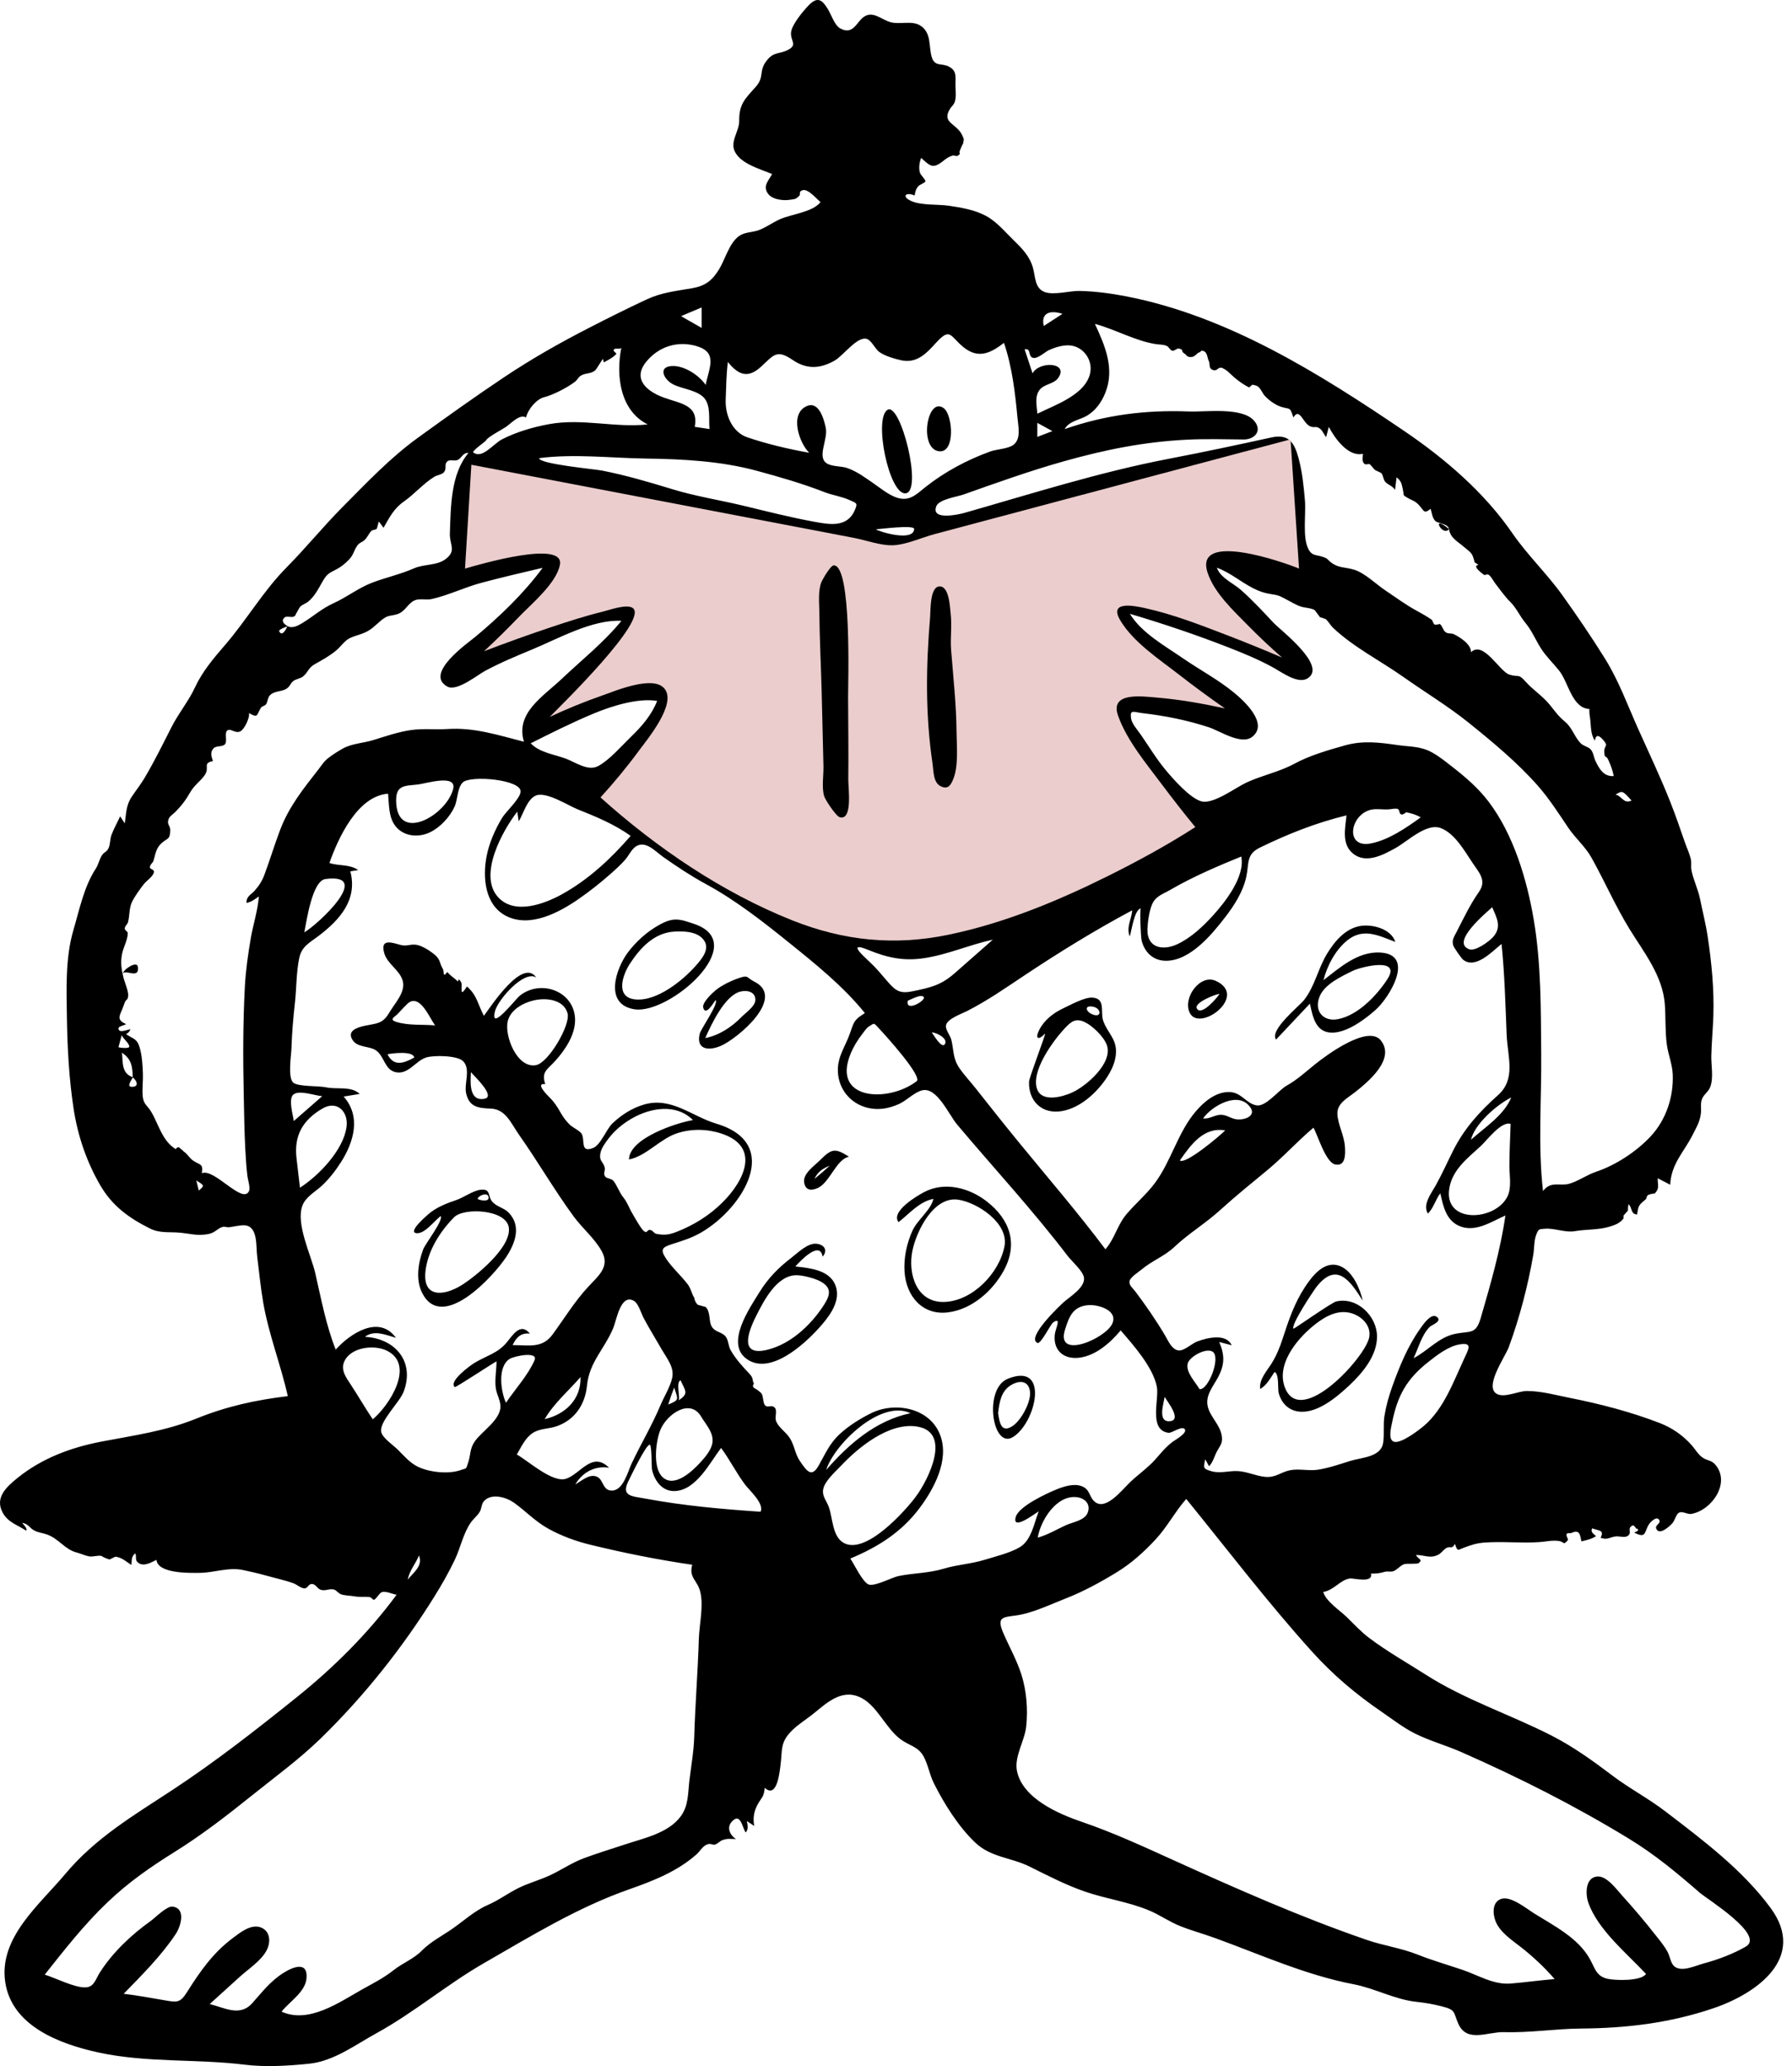 <svg width="164" height="189" viewBox="0 0 164 189" fill="none" xmlns="http://www.w3.org/2000/svg">
<path fill-rule="evenodd" clip-rule="evenodd" d="M159.765 178.077C158.593 178.747 157.221 179.265 155.92 179.612C155.155 179.816 153.892 180.446 153.221 179.869C152.898 179.591 152.824 178.962 152.634 178.597C152.333 178.019 151.905 177.52 151.504 177.009C150.533 175.772 149.522 174.578 148.464 173.413C147.963 172.862 147.047 171.574 146.164 171.658C145.063 171.764 145.089 173.288 145.365 174.067C146.244 176.545 148.903 178.706 150.64 180.573C150.198 181.253 147.773 181.172 147.099 181.013C146.071 180.77 145.967 180.038 145.497 179.2C144.4 177.243 142.173 176.148 140.342 174.997C139.675 174.577 138.256 173.414 137.387 173.707C136.562 173.984 136.598 175.037 136.861 175.725C137.257 176.764 138.385 177.485 139.219 178.142C140.332 179.017 141.349 179.97 142.276 181.041C140.94 181.15 139.609 181.339 138.276 181.449C136.664 181.581 135.32 180.697 133.837 180.196C132.458 179.73 131.084 179.336 129.728 178.799C128.206 178.196 126.611 177.986 125.076 177.457C119.049 175.382 113.145 172.771 107.338 170.14C104.57 168.886 101.86 167.632 98.977 166.65C96.876 165.935 93.574 164.51 93.071 162.007C92.806 160.684 93.772 159.262 93.915 157.941C94.082 156.386 93.95 154.676 93.477 153.185C93.059 151.871 92.368 150.654 91.823 149.393C91.188 147.922 91.756 147.946 92.99 147.779C94.466 147.579 96.189 146.748 97.577 146.206C99.176 145.582 100.761 144.711 102.225 143.815C103.55 143.004 104.702 141.959 105.757 140.824C106.829 139.67 107.524 138.302 108.561 137.119C112.388 141.826 116.025 146.605 120.092 151.108C122.011 153.233 124.099 154.991 126.464 156.607C127.451 157.283 128.431 158.053 129.507 158.587C130.853 159.255 132.357 159.669 133.74 160.278C139.043 162.615 144.104 165.169 149.051 168.184C151.444 169.642 153.453 171.314 155.56 173.144C156.216 173.713 161.59 177.033 159.765 178.077ZM97.559 139.518C96.702 139.906 95.885 140.41 94.971 140.659C95.23 139.082 96.702 136.703 98.588 136.965C99.309 137.065 99.853 137.625 99.536 138.397C99.248 139.098 98.169 139.241 97.559 139.518ZM37.91 96.743C36.938 97.28 36.033 97.592 35.464 96.441C35.886 96.356 37.802 96.101 37.91 96.743ZM36.292 93.489C35.542 93.261 36.142 93.021 36.401 92.747C36.602 92.533 37.268 91.783 37.501 91.659C38.531 91.113 39.327 93.143 39.819 93.802C38.654 93.698 37.428 93.833 36.292 93.489ZM44.32 100.517C42.897 100.758 43.055 98.977 43.097 98.075C43.398 98.442 45.429 100.329 44.32 100.517ZM49.036 97.441C47.301 97.734 46.154 94.737 46.465 93.426C46.739 92.271 48.084 91.626 49.154 91.456C50.191 91.29 51.636 91.516 51.944 92.712C52.216 93.769 50.192 97.246 49.036 97.441ZM90.102 142.69C88.856 143.073 87.634 143.121 86.381 143.497C84.959 143.924 83.643 143.886 82.219 144.176C81.639 144.294 80.076 145.139 79.51 144.95C78.95 144.763 78.14 143.025 77.818 142.573C80.338 141.526 82.489 140.173 84.15 137.965C85.471 136.21 86.888 133.58 86.057 131.314C85.119 128.759 81.888 128.205 79.734 129.272C78.715 129.776 77.705 130.404 76.865 131.173C75.904 132.052 75.526 133.012 74.904 134.096C74.274 135.193 73.832 134.583 73.204 133.651C72.666 132.855 72.736 132.051 72.065 131.266C71.722 130.865 71.191 130.479 71.013 129.961C70.899 129.633 71.138 129.051 70.923 128.793C70.621 128.43 70.253 128.856 69.999 128.532C69.816 128.297 69.876 127.76 69.686 127.466C69.521 127.298 69.337 127.155 69.135 127.037C68.889 126.915 68.844 126.763 69 126.58C68.804 126.218 68.993 126.096 68.574 125.656C67.921 124.969 67.326 124.311 66.861 123.501C66.649 123.13 66.67 122.58 66.406 122.259C66.044 121.818 65.44 121.884 65.129 121.339C64.852 120.852 65.037 120.002 64.58 119.561C64.339 119.492 64.097 119.424 63.856 119.358C63.674 119.181 63.569 118.967 63.538 118.715C63.284 118.324 63.234 117.865 62.913 117.452C62.299 116.662 61.474 115.931 60.931 115.098C60.361 114.223 60.664 114.075 61.654 113.762C62.547 113.479 63.362 113.216 64.19 112.735C68.016 110.508 71.644 104.601 65.571 102.796C63.317 102.126 61.465 100.325 58.966 101.033C57.882 101.34 56.855 101.993 56.046 102.769C55.488 103.305 54.971 104.738 54.285 105.013C53.052 105.507 53.573 104.273 53.224 103.707C53.056 103.436 52.384 103.125 52.135 102.878C51.842 102.59 51.559 102.225 51.356 101.868C50.979 101.206 50.749 100.837 50.205 100.297C50 100.093 48.977 99.041 49.9 99.179C49.526 98.04 50.071 97.868 50.825 97.036C51.71 96.059 52.624 94.701 52.63 93.332C52.64 90.703 49.525 89.525 47.568 91.085C47.17 91.403 44.816 94.468 45.297 92.513C45.557 91.459 47.962 88.707 49.077 89.419C47.828 87.598 44.957 92.02 44.287 92.925C43.717 91.874 43.676 91.053 42.732 90.24C41.964 91.472 42.37 90.125 42.2 89.851C41.834 89.26 42.035 89.936 41.837 89.726C41.59 89.465 41.2 89.258 40.938 88.912C40.487 89.523 40.667 88.865 40.529 88.637C40.206 88.103 40.331 87.794 39.778 87.33C39.376 86.992 38.583 86.468 38.041 86.42C37.416 86.365 37.243 86.604 36.607 86.427C35.797 86.202 34.778 85.856 35.17 87.21C35.455 88.194 36.612 88.754 36.865 89.759C37.12 90.771 36.12 91.791 35.634 92.621C35.011 93.685 34.501 93.598 33.371 93.838C32.65 93.992 31.686 94.32 32.305 95.196C32.747 95.821 33.783 95.689 34.367 96.06C35.185 96.58 35.174 97.861 36.218 98.084C37.369 98.329 38.028 97.048 38.998 96.739C39.688 96.519 41.824 96.543 42.367 97.061C43.107 97.767 42.468 99.115 42.654 99.992C42.931 101.292 43.81 101.371 44.922 101.413C46.291 101.464 46.773 102.778 47.509 103.821C49.234 106.264 50.733 108.868 52.5 111.278C53.282 112.345 54.426 113.294 55.066 114.453C55.857 115.883 54.759 116.708 53.812 117.734C52.574 119.076 51.65 120.602 50.576 122.069C49.622 123.372 48.436 123.047 46.911 123.047C47.251 122.347 47.66 121.91 48.496 121.995C47.622 120.928 46.923 122.149 46.356 122.825C45.535 123.803 44.466 124.039 43.412 124.682C43.039 124.909 41.009 126.384 41.626 126.888C41.696 126.945 45.057 124.734 45.44 124.531C45.44 125.347 45.261 126.195 45.376 127.007C45.46 127.602 45.878 128.223 45.789 128.842C45.62 130.01 44.11 130.93 43.462 131.841C42.974 132.526 43.092 133.066 42.844 133.801C42.617 134.472 42.736 134.269 42.172 134.476C41.023 134.898 39.09 134.671 38.049 134.071C37.404 133.698 36.908 133.11 36.384 132.591C35.989 132.2 34.995 131.532 34.885 130.985C34.697 130.042 36.567 128.292 36.937 127.32C37.983 124.577 36.19 122.445 33.4 122.289C34.26 121.626 35.326 122.126 36.232 122.379C34.682 120.232 32.036 121.999 30.722 123.458C29.824 121.188 29.391 118.793 28.842 116.425C28.468 114.813 27.046 111.936 27.68 110.276C27.987 109.474 28.853 109.027 29.452 108.47C30.133 107.838 30.715 107.082 31.213 106.3C32.385 104.456 33.062 102.129 31.448 100.312C31.938 100.232 32.429 100.151 32.919 100.07C32.122 99.321 30.863 99.686 29.828 99.464C29.171 99.323 27.281 99.414 26.843 99.042C26.315 98.596 26.654 96.539 26.672 95.93C26.716 94.508 26.834 93.14 26.992 91.727C27.14 90.391 27.11 88.948 27.387 87.636C27.611 86.571 28.326 86.247 29.153 85.619C31.127 84.119 32.736 82.294 32.062 79.708C32.301 79.67 32.54 79.632 32.779 79.594C32.006 79.036 31.006 79.239 30.147 78.943C30.936 76.722 32.682 72.817 35.516 72.607C35.613 73.6 35.546 74.781 36.216 75.603C36.979 76.539 38.318 76.633 39.351 76.138C40.288 75.688 41.169 74.736 41.601 73.794C41.893 73.157 41.84 72.08 42.353 71.575C43.042 70.897 47.786 71.306 47.641 72.449C47.555 73.122 46.287 74.251 45.932 74.847C45.283 75.938 44.764 77.117 44.525 78.369C44.163 80.27 44.373 82.781 46.304 83.781C48.5 84.918 51.177 83.472 52.978 82.223C53.967 81.537 54.925 80.78 55.828 79.985C56.309 79.562 56.793 79.126 57.217 78.645C57.53 78.29 57.781 77.717 58.166 77.451C59.077 76.823 59.969 77.889 60.74 78.427C61.995 79.304 63.244 80.137 64.592 80.867C67.326 82.348 69.826 84.31 72.243 86.258C74.675 88.218 77.182 90.234 79.152 92.675C77.959 93.409 78.171 93.599 77.641 94.908C77.264 95.837 76.745 96.628 76.685 97.66C76.582 99.442 77.725 100.96 79.461 101.354C80.432 101.575 81.357 101.398 82.256 101.001C82.955 100.693 83.651 99.933 84.382 99.745C85.739 99.395 86.825 101.959 87.586 102.862C90.965 106.874 94.537 110.727 97.719 114.902C98.072 115.365 99.119 116.268 99.204 116.881C99.326 117.76 97.943 118.598 97.369 119.102C97.068 119.366 93.873 122.372 94.946 122.849C95.251 122.985 96.147 121.142 96.37 120.984C97.208 120.394 96.574 121.551 96.525 122.136C96.4 123.59 97.398 124.382 98.802 124.198C100.3 124.001 101.634 122.819 102.561 121.702C103.723 123.047 105.539 125.081 105.875 126.879C106.09 128.027 105.096 130.838 106.951 131.072C107.234 131.108 108.259 130.347 108.45 130.779C108.609 131.139 107.501 131.755 107.342 131.874C106.659 132.384 106.247 132.93 105.696 133.547C105.049 134.271 104.165 134.882 103.437 135.576C102.67 136.307 101.153 138.293 100.141 137.334C99.633 136.851 99.766 136.221 98.952 135.938C98.21 135.68 97.27 136.007 96.581 136.293C95.805 136.614 93.249 137.788 92.965 138.755C92.574 140.088 94.687 138.486 95.062 138.251C94.634 139.339 94.397 140.913 93.306 141.547C92.4 142.074 91.097 142.384 90.102 142.69ZM75.614 134.466C76.339 132.134 80.617 127.977 83.321 129.277C80.17 129.938 77.669 132.094 75.614 134.466ZM77.214 141.142C76.159 140.554 76.216 138.848 75.848 137.849C75.637 137.276 75.214 136.858 75.339 136.222C75.484 135.477 76.435 134.648 76.941 134.111C78.533 132.419 81.336 130.107 83.899 130.494C87.162 130.988 84.95 135.369 83.839 136.877C82.892 138.163 79.243 142.273 77.214 141.142ZM69.603 138.291C66.074 138.055 62.558 137.74 59.077 137.092C57.843 136.862 56.81 136.896 57.516 135.478C57.749 135.009 59.154 132.075 59.472 132.159C59.66 132.209 59.617 134.226 59.672 134.457C59.921 135.495 60.621 136.463 61.8 136.397C63.73 136.289 64.974 133.794 65.99 132.455C66.804 133.549 67.394 134.765 68.212 135.841C68.603 136.356 69.965 137.553 69.603 138.291ZM48.916 124.44C48.325 125.799 47.134 127.091 46.306 128.321C45.838 127.33 45.509 125.056 46.619 124.323C47.039 124.046 49.291 123.582 48.916 124.44ZM61.154 128.485C61.317 127.962 61.497 127.444 61.698 126.934C62.044 128.021 62.22 128.053 61.154 128.485ZM64.174 129.598C64.602 130.324 65.316 131.038 65.204 131.95C65.119 132.64 64.495 133.348 64.049 133.83C63.311 134.626 61.676 136.154 60.607 135.097C59.714 134.214 60.025 131.785 60.441 130.791C61.034 129.371 63.153 127.869 64.174 129.598ZM62.079 128.111C62.324 128.013 61.808 126.429 62.287 126.271C62.705 127.223 63.098 127.48 62.079 128.111ZM55.337 106.788C55.178 106.203 54.813 106.227 54.944 105.505C55.03 105.031 55.407 104.525 55.692 104.149C56.26 103.401 57.011 102.784 57.822 102.317C59.534 101.332 61.885 100.922 63.418 102.465C61.985 102.691 57.592 104.106 57.563 106.066C59.157 105.759 60.411 104.159 62.009 103.654C63.321 103.24 64.744 103.269 66.049 103.706C69.622 104.903 68.136 107.991 66.12 109.997C64.923 111.188 63.487 112.077 61.918 112.69C61.192 112.974 60.746 113.006 60.032 112.863C59.899 112.836 59.743 112.588 59.582 112.535C59.184 112.403 59.3 112.85 58.971 112.649C58.685 112.474 58.074 111.344 57.88 111.021C57.57 110.506 57.425 110.005 57.045 109.535C56.664 109.065 56.479 108.435 56.126 108.01C55.957 107.805 55.494 107.813 55.369 107.613C55.182 107.313 55.42 107.095 55.337 106.788ZM49.85 129.818C50.661 128.407 52.051 127.209 53.126 125.976C53.192 128.003 51.738 129.391 49.85 129.818ZM50.947 130.47C52.624 129.88 53.548 128.468 53.719 126.756C53.936 124.588 55.297 123.45 56.117 121.502C56.431 120.756 56.797 118.299 58.016 119.002C58.434 119.243 58.681 120.15 58.899 120.56C59.426 121.551 60.025 122.512 60.584 123.486C61.039 124.278 61.721 125.075 61.52 126.029C61.345 126.861 60.782 127.747 60.452 128.531C59.673 130.384 58.65 132.09 57.795 133.902C57.45 134.633 57.041 136.364 55.988 136.355C55.155 136.348 55.248 135.436 54.699 135.124C54.006 134.73 53.219 135.48 52.65 135.791C53.305 134.684 54.45 134.058 55.738 134.266C54.196 132.731 53.154 134.803 51.831 135.264C50.577 135.701 48.352 133.639 47.297 133.055C47.701 132.371 48.066 131.534 48.76 131.084C49.419 130.657 50.228 130.723 50.947 130.47ZM37.313 144.503C37.496 143.619 38.015 143.096 38.344 142.293C38.726 143.267 37.833 143.841 37.313 144.503ZM63.957 149.929C63.867 152.906 63.623 155.876 63.535 158.855C63.495 160.228 63.252 161.538 63.09 162.896C62.954 164.044 63.023 165.172 62.301 166.153C61.161 167.699 58.946 168.144 57.226 168.717C55.963 169.137 54.685 169.519 53.438 169.986C52.316 170.407 51.411 171.044 50.344 171.544C49.39 171.991 48.359 172.256 47.409 172.733C46.426 173.226 45.649 173.827 44.64 174.265C43.431 174.791 42.435 175.725 41.36 176.467C40.414 177.12 39.413 177.625 38.599 178.446C37.836 179.217 36.87 179.555 36.005 180.239C35.09 180.963 34.133 181.433 33.122 182.001C31.053 183.164 28.26 185.151 25.769 184.021C26.482 183.111 27.94 182.236 28.05 180.983C28.195 179.349 26.773 179.951 25.95 180.472C24.703 181.262 24.014 182.215 23.065 183.268C21.955 184.499 20.553 183.671 19.196 183.325C20.124 182.489 21.045 181.646 21.972 180.809C22.754 180.102 23.951 179.338 24.427 178.361C24.768 177.662 24.751 176.705 23.929 176.342C23.01 175.937 21.971 176.792 21.29 177.301C19.483 178.653 18.292 180.368 17.106 182.25C16.475 183.25 16.184 183.174 15.023 182.974C13.792 182.762 12.561 182.536 11.32 182.387C12.964 180.699 14.801 178.87 16.099 176.895C16.52 176.255 17.068 174.569 15.787 174.414C15.259 174.35 14.208 175.429 13.8 175.72C12.02 176.993 10.309 178.597 9.13 180.455C8.74 181.068 8.618 181.75 7.864 181.801C6.878 181.867 5.046 180.926 4.095 180.636C5.912 178.344 7.717 176.036 9.841 174.015C11.792 172.159 13.739 170.81 16.021 169.386C18.467 167.859 20.745 166.101 22.99 164.298C25.14 162.571 27.385 160.943 29.364 159.015C33.316 155.165 36.836 150.737 39.751 146.054C40.433 144.958 41.075 143.834 41.63 142.668C42.151 141.574 42.392 140.264 43.095 139.268C43.339 138.924 43.681 138.669 43.898 138.31C44.102 137.972 44.033 137.563 44.344 137.264C45.065 136.572 46.377 136.989 47.051 137.474C48.134 138.254 49.011 139.201 50.201 139.853C51.399 140.51 52.695 140.987 54.021 141.31C57.12 142.064 60.193 142.682 63.35 143.14C63.025 144.345 63.823 144.534 64.087 145.619C64.408 146.934 63.997 148.589 63.957 149.929ZM34.114 129.836C33.411 128.792 32.784 127.7 32.093 126.649C31.673 126.009 31.151 125.322 31.511 124.539C32.116 123.22 34.253 122.985 35.412 123.56C38.047 124.868 35.599 128.608 34.114 129.836ZM27.138 105.958C26.895 103.917 27.676 102.47 29.522 101.4C30.837 100.637 31.897 101.679 31.717 103.069C31.444 105.187 29.181 107.543 27.453 108.648C27.341 107.752 27.245 106.855 27.138 105.958ZM26.857 100.119C27.401 99.687 28.859 100.239 29.49 100.276C28.623 101.035 27.755 101.793 26.887 102.551C26.83 102.031 26.354 100.518 26.857 100.119ZM29.785 80.412C34.175 79.841 29.121 84.553 27.848 85.292C28.055 84.289 28.564 80.571 29.785 80.412ZM41.474 72.163C40.884 74.578 36.3 77.212 36.253 73.256C36.235 71.782 37.063 71.902 38.271 71.76C38.961 71.68 41.811 70.782 41.474 72.163ZM25.642 75.903C25.127 77.253 24.715 78.639 24.21 79.991C23.987 80.59 23.724 81.001 23.308 81.475C22.959 81.872 22.545 81.972 22.558 82.599C22.995 82.515 23.336 82.255 23.689 82.004C23.604 83.247 23.164 84.584 22.951 85.823C22.697 87.309 22.485 88.795 22.406 90.302C22.235 93.578 22.234 96.842 22.305 100.119C22.342 101.79 22.359 103.461 22.449 105.129C22.494 105.959 22.545 106.793 22.647 107.618C22.689 107.951 22.931 108.66 22.781 108.972C22.195 110.197 19.597 106.831 18.469 107.325C18.631 106.393 18.257 106.597 17.631 106.138C17.329 105.916 17.132 105.538 16.816 105.34C16.72 105.237 16.615 105.145 16.5 105.065C16.37 104.887 16.232 104.906 16.087 105.122C14.816 104.362 14.488 102.743 13.806 101.653C13.455 101.093 13.116 101.006 13.056 100.232C13.004 99.557 13.105 98.869 13.078 98.192C13.047 97.427 13.002 96.584 12.788 95.844C12.539 94.985 12.197 95.055 11.53 94.597C11.735 94.507 11.871 94.356 11.936 94.144C11.723 94.182 11.076 94.446 10.915 94.256C10.599 93.884 11.345 93.834 11.541 93.685C10.705 93.314 10.885 93.009 11.187 92.328C11.272 92.135 11.354 91.847 11.427 91.685C11.585 91.33 11.677 91.555 11.729 91.114C11.779 90.694 11.406 89.867 11.297 89.419C11.112 88.668 11.011 88.019 11.176 87.236C11.31 86.603 11.67 86.029 11.695 85.377C11.703 85.194 11.424 85.134 11.42 84.957C11.415 84.699 11.655 84.585 11.718 84.347C11.878 83.736 11.806 83.09 12.08 82.511C12.326 81.99 12.824 81.317 13.176 80.863C13.42 80.548 14.018 80.193 14.084 79.778C14.127 79.503 13.699 79.534 13.718 79.327C13.744 79.046 13.979 78.955 14.044 78.746C14.222 78.174 14.267 77.624 14.727 77.185C15.307 76.632 15.559 76.864 15.583 75.953C15.595 75.508 15.239 75.44 15.43 74.927C15.533 74.649 15.839 74.485 16.034 74.287C16.614 73.703 17.005 73.183 17.418 72.46C17.783 71.822 18.365 71.45 18.739 70.899C19.227 70.18 18.498 69.823 19.487 69.621C19.346 69.174 19.197 68.814 19.567 68.436C19.8 68.198 20.392 68.344 20.598 68.068C20.835 67.751 20.485 67.002 20.842 66.796C21.132 66.63 21.566 67.144 22.021 66.889C22.369 66.695 22.893 65.624 22.781 65.23C23.679 65.735 23.455 65.387 23.885 64.739C23.981 64.594 24.273 64.562 24.356 64.415C24.522 64.122 24.484 63.823 24.723 63.585C25.121 63.189 25.773 63.29 26.211 63.007C26.573 62.773 26.554 62.521 26.843 62.3C27.09 62.111 27.495 62.075 27.735 61.88C28.205 61.497 28.21 61.093 28.798 60.763C29.494 60.372 30.111 60.04 30.745 59.523C31.158 59.185 31.55 58.587 32.033 58.365C32.702 58.057 33.222 58.035 33.876 57.596C34.348 57.279 34.795 56.755 35.259 56.487C35.609 56.286 35.854 56.329 36.295 56.204C37.089 55.979 37.282 55.231 37.93 54.927C38.374 54.718 39.022 54.909 39.51 54.799C41.029 54.458 42.529 53.723 44.053 53.315C45.914 52.818 47.787 52.383 49.662 51.943C47.939 54.278 45.745 56.385 43.52 58.24C42.789 58.849 38.786 61.624 40.944 62.809C41.81 63.285 43.691 61.748 44.391 61.373C45.799 60.617 47.257 60.011 48.732 59.399C51.117 58.41 54.223 56.651 56.873 56.792C55.26 58.772 53.246 60.361 51.401 62.109C49.705 63.716 47.15 65.223 47.95 67.853C45.568 67.247 43.428 66.531 40.952 66.69C39.843 66.761 38.733 66.627 37.629 66.783C36.428 66.953 35.297 67.354 34.143 67.707C33.23 67.986 32.221 68.008 31.382 68.471C30.976 68.696 30.474 69.016 30.109 69.294C29.623 69.665 29.512 69.911 29.131 70.399C27.769 72.143 26.451 73.778 25.642 75.903ZM18.192 108.91C18.118 108.608 18.05 108.333 17.965 107.988C18.723 108.455 18.723 108.455 18.192 108.91ZM12.463 99.297C12.369 99.426 11.977 99.467 11.863 99.356C11.721 99.217 12.094 98.677 12.154 98.562C12.302 98.676 12.642 99.048 12.463 99.297ZM10.84 95.798C10.94 95.429 11.041 95.061 11.141 94.692C11.264 95.034 11.82 95.412 11.832 95.737C11.84 95.953 10.95 95.846 10.84 95.798ZM11.162 96.303C12.032 96.876 12.123 97.552 12.149 98.54C11.108 98.195 11.257 97.188 11.162 96.303ZM26.289 57.3C26.201 57.537 25.828 58.278 25.555 57.76C25.468 57.594 26.107 57.368 26.289 57.3ZM26.039 56.492C26.254 56.299 26.687 56.54 26.931 56.383C27.101 56.273 27.045 56.162 27.125 56.097C27.141 56.084 27.372 55.615 27.468 55.508C27.635 55.321 28.001 55.205 28.205 55.036C28.774 54.563 29.096 53.943 29.454 53.311C29.882 52.557 30.018 52.47 30.708 52.124C31.183 51.886 31.552 51.595 31.939 51.191C32.385 50.725 32.352 50.391 32.718 49.882C32.899 49.63 33.159 49.599 33.37 49.397C33.623 49.154 33.751 48.815 33.984 48.57C34.085 48.464 34.409 48.465 34.47 48.374C34.548 48.259 34.609 47.8 34.682 47.716C34.821 47.904 34.961 48.093 35.1 48.281C35.65 47.314 36.051 46.516 36.97 45.872C37.935 45.197 38.769 44.208 39.766 43.603C39.99 43.467 40.447 43.41 40.619 43.21C40.908 42.871 40.658 42.569 40.869 42.281C41.109 41.955 41.573 42.219 41.878 42.078C42.264 41.9 42.374 41.38 42.871 41.438C41.237 43.37 41.258 46.375 41.171 48.788C41.134 49.828 41.789 50.352 40.822 51.115C40 51.764 38.84 51.572 37.868 51.999C36.647 52.535 35.341 52.821 34.096 53.288C32.807 53.772 31.771 54.618 30.531 55.178C29.438 55.672 28.691 56.374 27.691 56.983C27.32 57.21 26.744 57.539 26.3 57.268C26.023 57.098 25.677 56.819 26.039 56.492ZM44.483 40.294C44.554 40.019 45.947 39.298 46.29 39.062C46.805 38.709 47.567 37.845 48.141 38.188C48.34 37.391 49.117 36.504 49.803 36.335C50.564 36.147 51.87 35.494 52.619 34.924C52.838 34.758 52.91 34.515 53.168 34.359C53.616 34.087 54.06 34.235 54.492 33.864C54.558 33.808 55.156 32.822 55.179 32.831C55.21 32.937 55.238 33.044 55.262 33.151C55.715 32.9 56.119 32.7 56.401 32.379C56.466 32.307 56.05 32.117 56.181 31.973C56.342 31.797 56.7 31.994 56.862 31.827C56.358 34.332 56.734 37.556 59.275 38.826C56.253 39.153 53.301 38.244 50.241 38.802C48.776 39.07 47.288 39.508 45.955 40.182C45.139 40.595 44.095 42.073 43.283 41.355C43.605 40.925 44.097 40.658 44.483 40.294ZM59.148 33.087C60.278 31.704 61.992 31.157 63.719 31.652C65.74 32.232 64.888 33.645 64.582 35.213C63.999 34.358 62.735 33.509 61.659 33.483C60.134 33.447 60.711 34.718 61.627 35.173C62.459 35.587 63.887 35.703 64.484 36.455C65.064 37.187 64.841 38.384 64.935 39.248C64.484 39.181 64.033 39.114 63.581 39.047C63.96 37.032 62.294 36.934 60.74 36.366C59.17 35.792 57.861 34.66 59.148 33.087ZM64.21 28.125V29.995C63.582 29.637 62.953 29.278 62.324 28.92C62.953 28.655 63.582 28.39 64.21 28.125ZM69.262 43.067C71.361 43.636 73.445 44.237 75.462 45.022C76.195 45.307 76.997 45.408 77.715 45.73C78.399 46.036 78.502 46.004 78.258 46.603C77.577 48.282 75.964 47.992 74.55 47.735C72.337 47.333 70.17 46.776 67.984 46.251C65.849 45.739 63.667 45.403 61.564 44.761C59.405 44.103 57.301 43.479 55.081 43.044C54.433 42.917 49.306 42.447 49.345 41.911C52.574 41.492 55.898 41.905 59.141 41.949C62.511 41.994 65.993 42.181 69.262 43.067ZM66.413 36.574C66.454 35.42 66.469 34.262 66.613 33.115C67.573 34.3 68.44 34.655 69.651 33.544C70.811 32.48 71.069 31.925 72.539 32.925C73.813 33.793 75.018 33.753 76.371 32.994C77.197 32.531 78.523 30.638 79.391 31.028C79.804 31.213 80.107 31.962 80.524 32.237C81.048 32.582 81.853 32.822 82.464 32.955C83.906 33.271 84.765 32.344 85.67 31.352C86.982 29.914 86.944 30.749 88.16 31.747C89.517 32.859 90.652 32.315 91.881 31.366C92.629 33.559 92.909 35.955 93.121 38.254C93.192 39.031 93.459 40.133 92.761 40.682C92.27 41.069 91.227 41.084 90.635 41.298C88.519 42.063 86.486 43.148 84.717 44.538C84.028 45.079 83.427 45.742 82.485 45.618C81.587 45.501 80.715 44.749 79.992 44.253C79.209 43.715 78.416 43.104 77.5 42.804C76.964 42.628 76.105 42.692 75.636 42.37C74.763 41.771 75.79 40.2 75.573 39.145C75.408 38.345 74.948 36.675 73.845 37.145C72.204 37.843 73.159 40.569 74.061 41.419C72.215 41.092 70.171 40.613 68.391 40.004C67.016 39.534 66.364 37.982 66.413 36.574ZM97.374 42.195C101.164 41.131 104.71 40.414 108.654 40.22C110.4 40.134 112.09 40.188 113.816 40.204C114.81 40.213 115.567 39.412 114.773 38.49C113.674 37.213 110.323 37.699 108.837 37.642C104.857 37.488 101.207 37.941 97.437 39.253C97.836 38.518 98.793 38.423 99.45 38.043C100.255 37.577 100.802 36.809 101.147 35.957C102.042 33.741 101.141 31.652 100.204 29.627C102.044 30.122 103.946 31.206 105.795 31.48C106.183 31.538 106.431 31.501 106.774 31.642C106.985 31.729 107.051 32.028 107.312 32.093C107.438 32.125 107.741 31.84 107.883 31.881C108.446 32.04 108.001 32.082 108.357 32.313C108.64 32.495 108.617 32.731 109.135 32.644C109.365 32.606 109.614 32.251 109.735 32.241C109.889 32.229 109.854 32.041 110.09 32.096C110.519 32.196 110.481 32.749 110.624 33.021C110.777 33.311 110.56 33.696 111.024 33.855C111.37 33.974 111.457 33.608 111.751 33.634C111.93 33.65 112.301 33.908 112.459 34.065C112.968 34.57 113.665 35.129 114.349 35.458C114.282 35.39 114.672 35.227 114.579 35.189C114.516 35.163 114.925 35.262 114.919 35.261C115.314 35.351 115.523 35.957 115.722 36.178C116.09 36.584 116.66 37.012 117.175 37.191C118.064 37.5 118.037 37.13 118.362 38.188C118.995 37.193 119.237 38.859 120.022 39.042C120.428 39.137 120.381 38.963 120.75 39.176C121.004 39.322 121.173 39.768 121.364 39.984C121.446 39.673 121.528 39.362 121.609 39.051C122.174 40.122 123.394 41.82 124.732 41.513C124.732 41.805 124.612 42.154 124.838 42.403C124.996 42.578 125.251 42.38 125.375 42.481C125.483 42.569 125.741 42.922 125.823 42.98C125.986 43.094 126.282 43.177 126.423 43.291C126.548 43.391 126.61 43.869 126.748 44.042C127.008 44.367 127.457 44.432 127.669 44.822C127.717 44.437 127.766 44.053 127.814 43.668C128.235 43.994 128.272 44.247 128.375 44.723C128.523 45.401 128.327 45.242 128.795 45.528C129.254 45.81 129.494 45.778 129.916 46.267C130.329 46.745 130.332 47.041 130.928 46.542C131.039 46.911 131.075 47.388 131.371 47.671C131.594 47.885 132.52 47.894 132.609 48.398C130.869 46.931 132.014 49.16 132.609 48.402C132.735 49.213 133.329 49.475 134.006 50.052C134.639 50.59 134.742 50.551 134.958 51.456C134.953 51.436 135.275 51.636 135.299 51.676C134.683 51.764 135.638 52.452 135.799 52.578C135.917 52.669 136.07 52.45 136.266 52.599C136.49 52.769 136.672 53.155 136.854 53.389C137.348 54.02 137.713 54.563 138.232 55.077C138.793 55.632 139.065 56.333 139.604 56.981C140.201 57.701 140.524 58.529 141.023 59.31C141.497 60.054 142.128 60.65 142.677 61.331C143.554 62.414 143.852 64.799 145.485 64.862C145.389 64.961 145.522 65.7 145.538 65.837C145.615 66.508 145.564 67.154 145.961 67.762C146.052 67.068 146.415 67.336 146.73 67.7C147.255 68.306 146.794 68.154 146.822 68.768C146.855 69.513 146.94 68.937 147.224 69.587C147.446 70.096 147.568 70.427 147.687 70.992C146.764 71.065 146.342 70.311 146.001 69.581C145.858 69.275 145.809 68.773 145.556 68.534C145.288 68.28 144.919 68.26 144.643 67.976C144.113 67.431 143.884 66.582 143.259 66.051C142.554 65.452 142.398 65.169 141.815 64.453C141.17 63.66 140.279 63.104 139.603 62.337C138.925 61.57 138.98 61.989 138.129 61.711C137.224 61.415 135.76 58.569 134.619 59.665C134.664 58.948 133.59 58.273 133.048 58.014C132.813 57.901 132.54 58.003 132.305 57.835C132.05 57.652 132.032 57.3 131.775 57.081C131.776 57.081 131.382 57.176 131.302 57.136C131.139 57.054 131.138 56.762 130.994 56.666C130.597 56.401 130.123 56.122 129.701 55.896C128.676 55.346 127.77 54.669 126.781 54.007C125.933 53.44 124.907 52.416 123.928 52.117C123.072 51.855 122.534 51.988 121.834 51.465C121.452 51.181 121.564 51.085 120.951 50.908C120.367 50.739 120.039 50.826 119.73 50.207C119.189 49.123 119.53 47.009 119.426 45.794C119.315 44.505 119.183 43.183 118.846 41.929C118.449 40.448 117.924 39.673 116.334 40.022C113.185 40.714 110.074 41.373 106.91 41.981C100.607 43.191 94.411 45.168 88.246 46.922C87.776 47.056 85.156 47.656 85.692 46.301C85.938 45.676 87.596 45.443 88.151 45.247C91.199 44.168 94.26 43.07 97.374 42.195ZM96.315 39.438C95.855 39.614 95.395 39.789 94.934 39.965V38.684C95.395 38.936 95.855 39.187 96.315 39.438ZM94.402 32.669C94.802 32.996 95.615 32.209 95.956 32.049C96.537 31.777 97.276 31.543 97.925 31.599C99.123 31.703 99.998 32.882 99.779 34.076C99.408 36.098 96.527 37.054 94.939 37.845C94.888 37.128 94.656 36.267 95.158 35.647C95.594 35.109 96.44 35.148 96.843 34.576C97.856 33.137 95.111 33.007 94.497 34.151C94.255 33.42 94.013 32.689 93.771 31.958C94.355 31.861 94.099 32.421 94.402 32.669ZM97.235 28.711C96.664 29.081 96.092 29.45 95.521 29.82C95.237 28.541 96.203 28.372 97.235 28.711ZM149.316 73.231C148.567 73.588 148.38 72.735 147.842 72.698C148.478 72.308 148.478 72.308 149.316 73.231ZM152.36 91.858C152.453 93.084 152.38 94.325 152.544 95.546C152.668 96.475 153.044 97.34 153.085 98.279C153.172 100.337 152.478 102.432 151.074 103.941C149.747 105.368 147.848 106.596 146.056 107.196C145.248 107.466 144.405 108.065 143.621 108.286C142.754 108.531 141.929 107.998 141.214 108.954C140.737 104.852 141.085 100.565 141.048 96.437C141.01 92.299 141.054 88.161 140.354 84.068C139.731 80.423 138.502 76.323 136.238 73.341C135.318 72.13 134.185 71.139 132.99 70.21C132.371 69.728 131.75 69.213 131.06 68.833C129.998 68.248 129.093 68.329 127.937 68.162C126.283 67.923 124.746 67.721 123.086 68.187C121.541 68.621 119.839 69.115 118.455 69.868C117.076 70.618 115.475 70.928 114.044 71.6C113.07 72.057 111.048 73.585 109.968 73.31C108.922 73.044 107.374 71.269 106.706 70.474C105.853 69.458 105.147 68.281 104.39 67.187C104.124 66.804 103.582 66.21 103.513 65.718C103.393 64.862 103.736 65.142 104.553 65.237C106.654 65.484 108.63 65.874 110.644 66.535C111.646 66.864 113.606 68.195 114.608 67.398C116.138 66.18 113.813 64.086 112.961 63.383C111.511 62.184 109.824 61.295 108.277 60.23C106.634 59.098 104.461 57.894 103.404 56.151C106.492 57.063 109.576 58.107 112.574 59.282C113.946 59.819 115.302 60.388 116.59 61.102C117.313 61.504 118.775 62.59 119.646 62.07C121.541 60.939 117.19 57.655 116.563 56.984C115.587 55.941 114.632 54.908 113.56 53.962C112.836 53.324 111.7 52.875 111.364 51.934C112.564 52.368 113.535 53.219 114.659 53.798C115.247 54.101 115.784 54.275 116.434 54.368C117.127 54.467 117.21 54.577 117.756 54.853C118.181 55.068 118.618 55.355 119.095 55.501C119.435 55.605 120.029 55.623 120.326 55.816C120.478 56.033 120.635 56.246 120.797 56.455C120.979 56.508 121.157 56.57 121.333 56.64C121.597 56.875 121.753 57.199 122.01 57.441C123.871 59.202 126.361 60.462 128.449 61.937C130.423 63.332 132.519 64.594 134.415 66.117C136.598 67.87 138.863 69.754 140.719 71.855C141.768 73.043 142.631 74.39 143.512 75.703C144.15 76.654 145.078 77.443 145.629 78.424C146.832 80.562 147.83 82.873 149.124 84.976C150.444 87.12 152.162 89.249 152.36 91.858ZM134.619 104.263C134.979 102.78 137.008 101.047 138.305 100.393C137.651 102.009 135.91 103.112 134.619 104.263ZM137.965 109.439C136.859 111.734 131.996 111.996 132.656 108.6C132.979 106.937 134.351 105.916 135.529 104.827C136.074 104.324 137.407 102.524 138.25 102.814C138.211 104.108 138.134 105.408 138.137 106.702C138.139 107.566 138.357 108.627 137.965 109.439ZM136.56 82.992C137.008 84 137.455 84.839 136.623 85.741C136.247 86.148 135.023 87.038 134.469 86.84C132.692 86.206 136.081 83.446 136.56 82.992ZM125.808 74.025C126.236 74.002 126.652 74.066 127.075 74.04C127.496 74.013 127.541 73.939 127.932 73.992C127.973 74.052 128.014 74.112 128.055 74.172C128.109 74.574 128.32 74.618 128.688 74.303C129.201 74.417 129.535 74.493 130.025 74.77C128.702 75.725 127.091 76.835 125.468 77.155C122.903 77.661 123.612 74.147 125.808 74.025ZM86.488 95.488C86.222 96.023 85.457 94.687 85.268 94.438C85.621 94.436 86.757 94.948 86.488 95.488ZM107.097 81.405C109.089 80.242 111.456 79.221 113.596 78.355C113.973 80.169 112.137 82.509 111.007 83.75C110.093 84.754 108.991 85.794 107.751 86.372C106.411 86.996 104.947 86.722 105.012 84.97C105.036 84.329 105.181 83.299 105.442 82.714C105.778 81.96 106.413 81.803 107.097 81.405ZM80.159 48.422C80.456 48.405 83.678 47.988 83.661 48.389C83.61 49.594 80.483 48.648 80.159 48.422ZM57.376 71.688C59.078 69.588 61.825 67.322 61.865 64.387C61.924 60.069 57.132 62.224 54.723 62.403C55.997 61.151 62.399 55.9 58.612 54.035C57.524 53.499 55.977 54.022 54.885 54.303C52.947 54.802 51.145 55.665 49.241 56.265C50.601 54.817 52.952 53.172 52.875 50.979C52.781 48.309 50.589 48.955 48.695 49.346C47.967 49.497 44.714 50.791 44.103 49.912C43.879 49.59 44.241 49.182 44.318 48.895C44.453 48.388 44.411 48.211 44.416 47.693C44.425 46.648 45.12 45.307 44.553 44.335C44.424 44.556 44.313 44.786 44.221 45.024C44.034 44.459 44.16 43.859 43.973 43.294C48.703 44.503 53.515 45.166 58.275 46.198C60.685 46.721 62.953 47.621 65.396 48.026C67.859 48.435 70.28 49.06 72.748 49.449C75 49.804 77.158 50.396 79.388 50.85C81.562 51.292 83.791 50.323 85.913 49.832C90.665 48.733 95.416 47.607 100.174 46.54C105.666 45.309 111.378 44.257 116.634 42.203C116.736 44.94 116.955 47.671 117.289 50.389C114.968 49.292 111.523 47.861 109.176 49.825C108.237 50.61 107.948 51.966 108.319 53.12C108.723 54.376 109.961 54.959 110.777 55.904C108.292 55.267 101.881 50.775 100.74 55.316C99.934 58.522 103.865 60.594 105.788 62.399C103.879 62.025 101.322 60.499 100.201 62.952C99.232 65.072 100.399 67.38 101.594 69.129C102.242 70.076 102.971 70.968 103.659 71.886C104.023 72.372 104.379 72.865 104.761 73.336C105.145 73.809 105.869 74.304 106.138 74.812C106.679 75.838 105.587 75.901 104.737 76.272C103.676 76.735 102.765 77.512 101.795 78.131C99.574 79.55 97.632 80.867 95.007 81.32C92.304 81.787 89.702 82.274 87.035 82.925C84.376 83.574 82.205 84.197 79.487 83.359C78.249 82.977 77.239 82.637 75.925 82.709C74.544 82.784 73.737 82.713 72.602 81.857C67.718 78.179 62.417 75.16 57.376 71.688ZM48.571 67.995C50.459 67.048 52.359 66.096 54.309 65.282C55.922 64.608 58.373 63.823 60.14 64.119C59.642 65.398 58.733 66.448 57.758 67.39C56.896 68.223 55.819 69.481 54.776 70.062C53.828 70.59 52.726 69.754 51.792 69.403C50.765 69.019 49.353 68.839 48.571 67.995ZM49.045 72.773C49.986 72.382 52.008 73.694 52.863 74.035C54.544 74.705 56.235 75.405 57.717 76.463C55.907 78.554 53.858 80.466 51.424 81.809C49.822 82.692 47.122 83.706 45.611 82.101C43.712 80.085 45.995 75.977 47.338 74.249C47.383 74.545 47.428 74.84 47.472 75.136C47.901 74.45 48.228 73.112 49.045 72.773ZM83.578 90.669C82.405 90.916 82.006 90.693 81.231 89.793C80.707 89.184 80.193 88.553 79.602 88.006C79 87.448 77.511 86.102 79.408 86.877C81.136 87.583 82.617 87.936 84.518 87.659C86.692 87.343 88.719 86.424 90.863 85.958C89.688 86.987 88.521 88.025 87.344 89.051C86.1 90.134 85.159 90.336 83.578 90.669ZM83.846 98.939C81.275 100.874 76.097 100.665 77.84 96.407C78.105 95.76 78.475 95.151 78.904 94.6C79.046 94.416 79.301 94.035 79.504 93.912C80.073 93.567 79.915 93.525 80.462 94.1C80.934 94.596 84.621 98.651 83.846 98.939ZM83.084 91.54C83.32 91.463 84.312 90.888 84.538 91.206C84.767 91.529 82.821 92.644 83.084 91.54ZM101.806 121.056C101.228 122.44 96.6 124.443 97.462 121.654C97.844 120.418 98.204 119.483 99.645 119.389C100.476 119.335 102.315 119.838 101.806 121.056ZM110.107 102.306C110.869 101.197 113.385 99.697 114.459 101.351C114.977 102.148 113.721 102.557 112.961 102.352C112.553 102.241 112.22 101.998 111.777 101.979C111.207 101.956 110.65 102.403 110.107 102.306ZM112.127 103.408C111.609 103.932 108.485 106.561 107.978 106.156C108.999 104.697 110.17 103.068 112.127 103.408ZM107.024 130.012C105.939 130.073 106.481 128.438 106.586 127.784C106.849 128.24 108.23 129.943 107.024 130.012ZM109.781 127.081C109.43 126.457 108.484 125.527 108.698 124.724C108.862 124.109 110.338 123.283 110.956 123.636C111.777 124.104 110.587 127.185 109.781 127.081ZM135.524 120.533C135.06 122.132 134.579 121.719 133.124 122.029C131.664 122.34 130.655 123.579 129.369 124.244C129.816 123.3 130.093 122.15 130.84 121.384C131.013 121.207 132.072 120.858 131.469 120.448C130.941 120.09 130.182 121.252 129.956 121.569C128.843 123.128 128.064 125.031 127.421 126.825C127.105 127.706 126.852 128.603 126.702 129.528C126.569 130.352 126.713 131.215 126.577 132.018C126.358 133.311 124.602 133.317 123.545 133.651C122.589 133.953 121.637 134.28 120.645 134.442C119.784 134.583 118.891 134.327 118.057 134.496C117.154 134.68 116.749 135.215 115.722 135.094C114.886 134.996 114.103 134.611 113.255 134.572C112.461 134.537 111.669 134.811 110.88 134.588C110.084 134.362 110.122 134.275 110.303 133.492C110.417 133.703 110.53 133.915 110.644 134.125C110.961 133.877 111.18 133.118 111.375 132.762C111.676 132.21 111.922 132.019 111.811 131.332C111.646 130.316 110.731 129.594 110.523 128.629C110.306 127.621 111.051 126.797 111.491 125.956C112.093 124.805 112.085 123.951 111.581 122.761C111.961 122.861 112.342 122.962 112.722 123.062C112.201 121.93 110.433 122.389 109.546 122.724C109.1 122.893 108.394 123.555 107.915 123.538C107.256 123.515 106.912 122.649 106.629 122.172C105.81 120.792 104.874 119.429 103.905 118.147C103.638 117.795 103.289 117.568 103.381 117.167C103.46 116.826 104.224 116.343 104.472 116.133C105.401 115.346 106.585 114.911 107.458 114.083C108.778 112.833 110.299 111.937 111.649 110.711C113.054 109.435 114.503 108.262 115.968 107.055C117.451 105.833 118.736 104.393 120.209 103.158C120.591 103.85 121.33 106.326 122.176 106.518C123.162 106.741 123.132 105.575 123.083 104.873C123.014 103.873 122.458 102.901 122.396 101.946C122.33 100.925 123.312 100.468 124.054 99.878C125.199 98.965 127.734 96.887 126.371 95.177C125.198 93.703 121.381 96.528 120.329 97.377C119.435 98.099 118.744 98.752 117.737 99.322C117.029 99.722 115.842 101.261 115.003 101.119C114.005 100.95 113.615 99.86 112.394 99.896C111.201 99.931 110.187 100.79 109.447 101.653C107.775 103.603 107.2 106.213 105.676 108.246C104.924 109.248 103.949 110.075 103.134 111.024C102.239 112.065 102.049 113.264 101.166 114.282C98.64 110.917 95.888 107.731 93.225 104.476C91.894 102.851 90.592 101.207 89.29 99.558C88.802 98.941 88.252 98.361 87.805 97.712C87.193 96.824 87.303 96.11 87.063 95.119C86.957 94.68 86.458 94.154 86.591 93.734C86.771 93.17 88.032 92.728 88.487 92.497C90.344 91.554 92.028 90.376 93.759 89.225C96.966 87.092 100.209 85.093 103.62 83.272C103.561 84.056 103.05 84.869 103.393 85.657C103.553 85.204 103.806 83.186 104.41 83.1C104.295 83.116 104.39 85.687 104.483 86.054C104.763 87.149 105.572 87.898 106.731 87.891C108.937 87.876 110.915 85.476 112.14 83.886C112.969 82.81 113.765 81.558 114.057 80.21C114.32 79.001 114.031 78.159 115.289 77.545C117.869 76.284 120.47 75.258 123.23 74.589C123.106 75.779 122.761 77.243 123.842 78.098C125.035 79.042 126.597 78.201 127.72 77.576C128.833 76.957 130.548 75.258 131.855 75.752C133.141 76.237 134.036 77.85 134.755 78.92C135.389 79.864 136.079 80.544 135.345 81.596C134.522 82.775 133.986 83.925 133.327 85.205C133.073 85.697 132.832 86.018 133.011 86.522C133.069 86.686 133.73 87.661 133.909 87.8C135.054 88.691 136.6 86.996 137.417 86.353C137.706 89.124 137.77 91.882 137.886 94.661C137.972 96.696 138.76 98.7 137.089 100.188C135.419 101.676 134.026 103.203 133.008 105.217C132.464 106.293 131.977 107.397 131.388 108.451C130.995 109.155 130.167 110.187 130.674 111.015C131.209 110.508 131.368 109.736 131.814 109.163C132.081 110.351 132.35 111.67 133.607 112.173C135.054 112.753 136.491 111.75 137.772 111.192C137.313 114.369 136.417 117.456 135.524 120.533ZM134.046 124.184C133.053 126.306 132.156 128.864 130.324 130.426C129.921 130.769 128.211 132.108 127.56 131.884C127.008 131.693 127.312 130.577 127.408 130.099C127.896 127.671 128.741 126.143 130.71 124.594C131.525 123.953 132.571 123.134 133.621 122.976C134.752 122.805 134.427 123.369 134.046 124.184ZM162.044 174.54C159.47 171.041 155.833 168.321 152.395 165.692C150.838 164.501 149.122 163.608 147.549 162.417C145.771 161.07 143.964 159.771 141.972 158.756C138.195 156.831 134.075 155.49 130.511 153.214C128.773 152.104 126.871 151.032 125.237 149.786C124.519 149.238 123.885 148.538 123.236 147.911C122.633 147.329 121.339 146.483 121.1 145.63C122.103 145.466 122.673 144.493 123.568 144.394C123.863 144.361 125.711 144.85 125.458 143.954C126.129 143.937 126.207 143.927 126.768 143.78C127.001 143.719 127.277 143.814 127.512 143.731C127.872 143.604 128.117 143.237 128.48 143.096C128.738 142.997 129.698 143.108 129.843 142.984C130.24 142.644 129.818 142.674 129.581 142.251C130.353 142.231 130.883 142.621 131.657 142.206C131.892 142.08 132.092 141.789 132.32 141.638C132.725 141.371 132.871 141.786 133.149 141.23C133.408 141.996 133.401 141.784 134.026 141.559C134.649 141.335 135.099 141.172 135.809 141.116C137.504 140.982 139.205 141.188 140.892 141.067C141.509 141.023 142.037 140.883 142.65 140.964C143.19 141.035 143.027 141.41 143.476 140.905C143.581 140.787 143.243 140.465 143.405 140.296C143.476 140.221 143.709 140.274 143.797 140.236C144.586 139.891 144.589 140.372 144.729 140.999C145.192 140.891 145.664 140.793 146.066 140.521C145.863 140.34 145.523 140.14 145.719 139.809C146.386 140.062 146.822 139.945 146.489 140.678C147.16 140.899 147.286 140.61 147.889 140.547C148.245 140.51 148.743 140.731 149.04 140.446C149.365 140.135 148.853 139.797 149.449 139.53C149.571 139.592 149.661 139.686 149.721 139.811C150.042 139.909 149.985 140.035 149.547 140.192C150.719 140.799 150.444 140.12 150.936 139.401C151.049 139.236 151.559 138.722 151.79 138.97C152.142 139.347 151.424 139.466 151.578 139.841C151.845 140.491 152.776 139.658 153.062 139.329C153.278 139.081 153.366 138.604 153.599 138.418C153.923 138.161 154.389 138.559 154.794 138.488C156.646 138.163 158.395 135.673 157 134.007C156.625 133.559 156.308 133.648 155.861 133.365C155.419 133.086 155.171 132.602 154.817 132.203C154.008 131.292 153.017 130.61 151.886 130.173C149.262 129.161 146.435 128.423 143.679 127.879C142.403 127.628 141.044 127.243 139.738 127.246C138.968 127.247 137.809 127.846 137.089 127.559C135.69 127.001 137.744 124.148 138.083 123.226C139.079 120.518 139.83 117.63 140.323 114.787C140.419 114.231 140.382 113.51 140.582 112.98C140.812 112.37 140.862 112.457 141.354 112.407C142.244 112.317 143.216 112.784 144.143 112.622C145.169 112.444 146.279 112.527 147.315 112.209C147.792 112.063 148.233 111.905 148.547 111.503C148.646 111.377 148.536 111.267 148.598 111.179C148.618 111.151 148.972 110.769 148.983 110.747C148.98 110.549 148.997 110.353 149.035 110.158C149.394 110.457 149.217 111.082 149.822 111.097C149.93 110.43 149.932 110.295 150.369 109.92C150.336 109.949 150.699 109.641 150.652 109.673C150.674 109.555 150.718 109.444 150.783 109.341C150.988 109.242 151.204 109.19 151.431 109.184C151.904 108.697 151.708 108.438 151.708 107.783C152.09 107.981 152.471 108.18 152.853 108.378C152.945 106.438 154.127 105.376 154.911 103.804C155.246 103.134 155.587 102.61 155.666 101.802C155.713 101.336 155.592 100.925 155.785 100.485C155.96 100.087 156.352 99.872 156.516 99.438C156.838 98.583 156.598 97.492 156.615 96.605C156.64 95.374 156.763 94.148 156.803 92.918C156.882 90.503 156.639 88.021 156.278 85.635C156.105 84.493 155.816 83.385 155.589 82.256C155.402 81.327 154.955 80.457 154.796 79.593C154.729 79.234 154.832 78.912 154.724 78.515C154.581 77.993 154.343 77.48 154.165 76.968C153.751 75.771 153.342 74.575 152.876 73.397C151.974 71.113 150.918 68.898 149.914 66.658C148.949 64.504 148.149 62.283 146.899 60.272C145.667 58.291 144.341 56.344 142.984 54.447C141.57 52.473 139.783 50.776 138.412 48.783C135.837 45.041 132.246 41.957 128.489 39.411C120.737 34.156 112.36 28.91 103.064 27.108C101.663 26.837 100.244 26.649 98.817 26.614C97.931 26.592 96.463 27.02 95.624 26.72C94.684 26.384 94.77 25.329 94.535 24.502C94.233 23.438 93.551 22.74 92.776 21.988C91.961 21.197 91.221 20.272 90.204 19.733C89.173 19.188 87.957 18.984 86.815 18.819C85.796 18.672 84.273 18.809 83.341 18.365C82.493 17.96 82.912 17.539 83.706 17.886C83.764 17.535 83.811 17.309 84.036 17.038C84.149 16.902 84.681 16.711 84.694 16.584C84.709 16.436 84.262 16.012 84.198 15.82C84.061 15.408 84.139 14.836 84.302 14.448C85.103 15.16 85.335 15.476 86.229 14.795C86.607 14.508 86.723 14.381 87.16 14.236C87.279 14.197 87.545 14.318 87.648 14.25C88.043 13.99 87.68 14.051 87.868 13.743C87.82 13.821 88.152 13.004 88.137 13.175C88.177 12.739 88.306 12.873 88.043 12.338C87.528 11.291 86.217 11.249 86.885 10.054C87.148 9.584 87.379 9.631 87.454 8.95C87.493 8.583 87.444 8.163 87.442 7.791C87.439 7.029 87.582 6.495 86.868 6.107C86.182 5.734 85.549 6.143 85.27 5.218C84.978 4.246 85.272 3.001 84.22 2.336C83.451 1.85 82.341 2.266 81.492 2.028C80.64 1.79 79.857 0.919 78.993 1.588C78.379 2.063 78.053 3.232 76.897 2.6C76.375 2.315 76.087 1.358 75.758 0.821C75.234 -0.034 74.813 -0.343 74.006 0.49C73.508 1.004 72.459 2.255 72.395 2.966C72.325 3.751 73.01 4.079 72.15 4.544C71.294 5.006 70.814 4.667 70.119 5.605C69.431 6.536 69.964 7.05 69.166 7.941C68.168 9.054 67.637 9.534 67.651 11.034C67.661 12.062 66.752 12.951 67.282 13.927C67.876 15.02 69.611 15.475 70.662 15.92C70.311 16.569 69.829 16.985 70.239 17.652C70.61 18.257 71.659 18.382 72.31 18.273C72.747 18.199 72.763 18.265 73.107 17.957C73.333 17.756 73.023 17.505 73.488 17.393C73.982 17.274 74.772 18.243 75.093 18.485C74.375 19.416 72.405 19.59 71.363 20.062C70.728 20.35 70.144 20.776 69.497 21.033C68.91 21.266 68.196 21.212 67.664 21.573C66.745 22.197 66.363 23.742 65.799 24.651C65.162 25.679 64.544 26.157 63.321 26.37C61.795 26.637 60.566 26.744 59.143 27.408C57.406 28.22 55.693 29.076 53.986 29.951C51.233 31.362 48.676 32.81 46.12 34.517C43.446 36.303 40.844 38.166 38.264 40.032C35.712 41.877 33.569 44.147 31.352 46.379C29.56 48.183 27.988 50.13 26.202 51.933C24.095 54.062 22.545 56.75 20.591 59.009C19.521 60.245 18.498 61.46 17.828 62.916C17.284 64.096 16.339 65.254 15.707 66.492C14.901 68.075 14.138 69.632 13.232 71.163C12.861 71.791 12.419 72.329 12.027 72.929C11.525 73.697 11.554 74.438 11.419 75.323C11.278 75.108 11.137 74.891 10.996 74.676C10.74 75.234 10.431 75.784 10.21 76.356C10.068 76.721 10.09 77.239 9.948 77.558C9.77 77.959 9.553 77.906 9.331 78.24C9.094 78.597 9.017 79.076 8.767 79.459C7.685 81.114 7.269 83.214 6.713 85.103C5.967 87.636 6.085 90.548 6.125 93.16C6.168 95.919 6.319 98.678 6.734 101.408C7.11 103.88 7.913 106.252 9.171 108.42C10.267 110.308 11.778 111.409 13.714 112.377C14.603 112.821 15.428 112.684 16.361 112.755C17.383 112.832 18.08 113.11 19.162 112.866C19.68 112.749 19.926 112.371 20.338 112.245C20.593 112.167 20.731 112.294 20.976 112.265C21.326 112.222 22.055 112.05 22.435 112.092C23.617 112.221 23.419 114.008 23.535 114.921C23.714 116.327 23.845 117.748 24.087 119.145C24.595 122.083 25.691 124.828 26.338 127.715C23.336 128.082 20.76 128.642 17.946 129.779C15.123 130.918 12.268 131.305 9.297 131.872C6.517 132.402 3.843 133.393 1.619 135.187C0.576 136.028 -0.508 137.012 0.258 138.397C0.748 139.283 1.631 139.508 2.393 140.023C2.547 139.828 2.101 139.415 2.02 139.3C2.66 139.432 2.641 139.731 3.108 139.991C3.517 140.219 3.852 140.211 4.3 140.371C5.392 140.764 5.929 141.743 7.01 142.018C7.349 142.105 7.794 142.312 8.141 142.371C8.559 142.441 8.871 142.258 9.294 142.336C9.523 142.486 9.77 142.594 10.035 142.658C10.209 142.577 10.381 142.492 10.55 142.402C11.158 142.465 11.534 142.848 12.027 143.162C12.06 142.766 12.013 142.355 12.387 142.097C12.534 142.482 12.297 142.725 12.696 142.99C13.202 143.326 13.867 142.907 14.319 142.694C14.447 143.974 17.409 143.898 18.348 143.88C19.648 143.855 20.946 143.339 22.258 143.627C22.927 143.773 23.641 143.927 24.307 144.117C25.109 144.346 26.079 144.551 26.868 144.84C27.182 144.955 27.567 145.324 27.901 145.299C28.167 145.279 28.238 144.887 28.548 144.898C28.898 144.911 29.016 145.301 29.319 145.418C29.773 145.594 30.191 145.26 30.622 145.429C30.777 145.489 30.987 145.749 31.186 145.834C31.487 145.962 32.083 145.964 32.418 146.026C32.894 146.114 33.319 146.055 33.726 146.084C34.055 146.107 34.048 146.328 34.205 146.343C34.385 146.359 34.699 145.739 34.941 145.648C35.294 145.516 35.934 145.831 36.293 145.887C33.688 149.418 30.547 152.539 27.142 155.272C23.469 158.22 19.708 161.165 15.769 163.751C12.193 166.099 8.731 168.129 5.959 171.444C3.621 174.238 -0.101 177.229 0.473 181.279C1.046 185.327 5.441 186.974 8.963 187.747C13.392 188.718 17.951 188.327 22.392 188.874C24.286 189.107 26.39 188.982 28.297 188.784C30.549 188.549 32.478 187.08 34.414 186.017C37.896 184.106 40.873 181.548 44.303 179.577C48.597 177.109 52.846 174.494 57.554 172.841C59.744 172.072 61.999 171.195 63.766 169.613C64.029 169.378 64.225 169.023 64.522 168.829C65.027 168.499 65.162 168.833 65.455 168.733C65.681 168.656 65.899 168.413 66.094 168.34C66.588 168.155 66.808 168.231 67.362 168.231C66.887 167.957 66.452 167.252 66.945 166.677C67.789 165.692 67.934 167.266 68.251 167.63C68.52 167.285 68.417 166.978 68.348 166.586C68.575 166.735 68.802 166.885 69.029 167.035C68.873 166.276 69.022 165.577 69.424 164.915C69.795 164.305 69.886 164.391 69.989 163.546C71.141 164.598 71.366 162.045 71.47 161.114C71.57 160.212 71.471 159.564 72.065 158.775C72.702 157.927 73.671 157.392 74.48 156.733C75.757 155.693 77.163 154.379 78.93 155.377C80.325 156.165 81.084 158.095 82.393 159.088C83.187 159.69 84.025 159.75 84.531 160.684C84.94 161.438 85.073 162.341 85.459 163.116C86.395 164.993 87.742 167.142 89.279 168.583C90.709 169.923 92.545 169.916 94.219 170.748C95.876 171.571 97.598 172.463 99.352 173.06C101.268 173.712 103.334 173.989 105.199 174.778C106.158 175.184 107.016 175.796 107.984 176.185C109.028 176.604 110.127 176.9 111.185 177.284C115.376 178.806 119.477 180.672 123.879 181.516C125.832 181.89 127.64 182.907 129.607 183.121C130.45 183.213 131.139 183.329 131.964 183.54C133.259 183.871 132.985 184.047 133.462 185.127C134.247 186.905 136.164 185.852 137.642 185.896C140.007 185.968 142.337 185.585 144.698 185.567C148.828 185.536 152.805 185.07 156.8 183.714C160.81 182.353 165.377 179.073 162.044 174.54Z" fill="black"/>
<path fill-rule="evenodd" clip-rule="evenodd" d="M43.138 42.515C42.944 45.681 42.75 48.847 42.557 52.013C43.803 51.654 51.73 49.322 51.24 51.687C50.889 53.383 48.66 55.218 47.525 56.399C46.48 57.486 45.404 58.545 44.3 59.573C46.328 58.797 48.373 58.061 50.433 57.373C51.992 56.853 53.562 56.345 55.159 55.955C55.752 55.81 57.353 55.219 57.913 55.622C59.384 56.681 51.399 64.482 50.306 65.582C51.852 64.862 53.436 64.209 55.047 63.648C56.21 63.243 59.802 61.697 60.831 63.017C61.933 64.431 59.204 67.677 58.447 68.706C57.363 70.18 56.188 71.595 54.955 72.948C60.08 77.55 66.102 81.647 72.511 84.194C77.21 86.061 81.826 86.536 86.785 85.511C91.879 84.459 96.764 82.44 101.408 80.132C104.136 78.776 106.827 77.309 109.391 75.661C108.334 74.375 107.308 73.063 106.311 71.73C104.888 69.827 103.139 67.748 102.327 65.483C101.533 63.266 104.513 63.699 105.942 63.82C108.011 63.994 110.075 64.364 112.104 64.806C110.67 63.809 109.261 62.772 107.882 61.7C106.083 60.305 103.685 58.727 102.507 56.718C101.472 54.953 103.744 55.399 104.795 55.63C107.299 56.182 109.736 57.122 112.125 58.039C113.874 58.711 115.613 59.414 117.334 60.154C116.266 59.225 115.233 58.252 114.24 57.242C112.906 55.886 111.106 54.229 110.508 52.361C109.29 48.556 117.485 51.426 118.884 52.013C118.625 48.072 118.367 44.131 118.109 40.19C107.258 43.077 96.407 45.965 85.555 48.852C84.383 49.164 82.915 49.844 81.692 49.88C80.584 49.913 79.246 49.414 78.166 49.208L58.53 45.456C53.399 44.476 48.269 43.496 43.138 42.515Z" fill="#EACDCC"/>
<path fill-rule="evenodd" clip-rule="evenodd" d="M114.305 35.631C114.361 35.687 114.494 35.722 114.305 35.631V35.631Z" fill="black"/>
<path fill-rule="evenodd" clip-rule="evenodd" d="M41.557 111.353C42.455 110.444 46.271 110.628 46.559 112.254C46.881 114.069 43.471 116.81 42.223 117.579C40.617 118.568 38.657 118.753 38.941 116.27C39.157 114.394 40.28 112.647 41.557 111.353ZM44.709 109.482C44.826 109.984 43.968 109.813 43.732 109.694C43.62 109.466 44.593 108.977 44.709 109.482ZM38.128 112.81C38.889 112.878 39.761 111.657 40.336 111.241C40.59 111.634 38.916 113.79 38.732 114.282C38.272 115.512 38.016 117.065 38.643 118.292C40.475 121.875 45.165 116.758 46.338 114.97C47.158 113.72 47.726 112.17 46.567 110.944C46.155 110.508 45.473 110.387 45.089 109.972C44.585 109.427 44.982 108.722 43.967 108.841C43.267 108.924 42.427 109.555 41.746 109.784C40.926 110.059 40.188 110.344 39.472 110.855C39.311 110.97 37.188 112.726 38.128 112.81Z" fill="black"/>
<path fill-rule="evenodd" clip-rule="evenodd" d="M91.926 114.013C91.448 116.475 89.008 119.001 86.441 119.099C83.884 119.197 83.056 116.518 83.508 114.383C83.893 112.562 85.466 109.399 87.712 109.747C89.477 110.021 92.336 111.902 91.926 114.013ZM90.298 109.898C88.677 108.643 86.438 108.063 84.559 109.058C83.943 109.385 81.484 110.824 82.232 111.798C83.241 111.016 84.112 109.931 85.423 109.671C85.203 110.688 83.943 111.602 83.5 112.592C82.981 113.748 82.697 115.071 82.782 116.342C82.934 118.603 84.448 120.36 86.793 120.049C88.94 119.765 90.817 118.119 91.841 116.269C93.209 113.799 92.438 111.554 90.298 109.898Z" fill="black"/>
<path fill-rule="evenodd" clip-rule="evenodd" d="M75.248 119.611C74.093 121.32 72.333 122.928 70.299 123.456C67.664 124.139 68.404 121.962 69.192 120.4C69.888 119.018 71.082 116.642 72.9 116.655C73.517 116.659 74.667 116.958 75.207 117.288C76.274 117.938 75.855 118.712 75.248 119.611ZM72.789 115.855C73.203 115.394 75.037 113.416 75.283 114.958C75.81 114.347 75.394 113.841 74.72 113.776C73.907 113.698 73.017 114.604 72.43 115.054C71.222 115.98 70.292 116.928 69.492 118.226C68.609 119.657 66.358 122.891 68.328 124.311C70.457 125.846 73.556 123.012 74.889 121.55C75.742 120.615 76.871 119.242 76.546 117.87C76.148 116.186 74.189 116.009 72.789 115.855Z" fill="black"/>
<path fill-rule="evenodd" clip-rule="evenodd" d="M63.704 88.313C62.513 89.672 60.093 91.653 58.099 91.42C56.28 91.207 56.99 89.165 57.634 88.177C58.6 86.693 59.896 85.299 61.768 85.218C62.575 85.183 63.623 85.199 64.249 85.811C65.103 86.647 64.334 87.595 63.704 88.313ZM63.577 84.537C62.182 84.055 61.634 83.871 60.277 84.637C59.188 85.253 58.222 86.123 57.475 87.111C56.356 88.59 55.228 91.916 58.1 92.332C61.251 92.788 68.745 86.323 63.577 84.537Z" fill="black"/>
<path fill-rule="evenodd" clip-rule="evenodd" d="M67.871 93.023C66.965 93.949 65.834 94.705 64.542 94.962C65.088 93.743 66.308 91.08 67.755 90.709C68.421 90.538 69.181 90.762 69.126 91.521C69.086 92.07 68.229 92.658 67.871 93.023ZM69.038 89.801C68.288 89.425 68.524 89.168 67.651 89.463C66.963 89.695 66.095 90.099 65.522 90.564C65.21 90.817 64.237 91.716 64.356 92.173C64.572 93.005 65.297 91.731 65.488 91.486C65.815 91.752 64.143 94.145 64.043 94.539C63.673 96.006 64.824 96.161 65.952 95.681C67.473 95.034 71.979 91.274 69.038 89.801Z" fill="black"/>
<path fill-rule="evenodd" clip-rule="evenodd" d="M91.344 129.264C91.456 128.292 91.615 127.264 92.508 126.718C93.312 126.225 94.144 126.297 94.263 127.306C94.374 128.243 93.456 129.908 92.713 130.42C91.679 131.132 91.479 130.244 91.344 129.264ZM92.673 131.476C94.796 130.233 96.135 124.534 92.22 126.132C89.996 127.039 90.814 132.564 92.673 131.476Z" fill="black"/>
<path fill-rule="evenodd" clip-rule="evenodd" d="M74.536 107.844C74.871 107.157 75.254 106.93 75.933 106.629C75.48 107.057 75.017 107.451 74.536 107.844ZM75.025 106.152C74.545 106.635 73.442 107.37 73.597 108.2C73.738 108.956 74.316 108.913 74.84 108.677C75.939 108.183 76.551 106.019 77.7 105.817C76.425 105.009 76.127 105.046 75.025 106.152Z" fill="black"/>
<path fill-rule="evenodd" clip-rule="evenodd" d="M75.195 63.188C75.256 65.492 75.31 67.795 75.361 70.099C75.379 70.909 75.185 72.063 75.428 72.839C75.535 73.18 76.506 74.661 76.85 74.757C78.055 75.092 77.624 72.073 77.633 71.329C77.662 68.82 77.625 66.309 77.615 63.8C77.609 62.507 77.974 51.667 76.297 51.72C76.008 51.729 75.296 52.969 75.189 53.217C74.852 53.997 74.976 55.154 74.984 55.986C75.007 58.386 75.131 60.789 75.195 63.188Z" fill="black"/>
<path fill-rule="evenodd" clip-rule="evenodd" d="M85.35 69.904C85.445 70.541 85.395 71.603 86.112 71.934C86.736 72.221 86.975 71.879 87.209 71.346C87.745 70.118 87.551 68.24 87.541 66.971C87.522 64.455 87.238 61.95 87.043 59.443C86.957 58.343 87.135 57.239 86.998 56.088C86.937 55.583 86.877 53.551 85.941 53.646C85.095 53.731 85.171 55.861 85.125 56.409C84.741 60.976 84.674 65.346 85.35 69.904Z" fill="black"/>
<path fill-rule="evenodd" clip-rule="evenodd" d="M125.305 122.347C124.946 124.182 119.092 130.569 117.619 126.996C116.744 124.877 118.64 122.57 120.118 121.343C121.032 120.584 122.175 119.839 123.422 120.069C124.48 120.264 125.532 121.182 125.305 122.347ZM122.282 119.057C121.869 119.155 118.413 121.582 118.381 121.55C118.081 121.249 120.261 118 120.485 117.716C122.333 115.374 123.559 117.147 124.715 118.987C124.469 117.888 123.792 116.293 122.66 115.828C121.232 115.241 120.118 116.689 119.43 117.731C118.459 119.203 117.923 120.801 117.384 122.462C117.126 123.254 116.833 123.972 116.397 124.686C115.967 125.391 115.214 126.168 115.326 127.06C115.937 126.72 116.262 126.054 116.647 125.506C117.077 125.68 116.929 127.051 117.017 127.4C117.236 128.276 117.835 128.962 118.762 129.113C120.488 129.394 122.352 127.796 123.507 126.712C124.723 125.568 126.033 124.001 126.022 122.241C126.011 120.403 124.203 118.603 122.282 119.057Z" fill="black"/>
<path fill-rule="evenodd" clip-rule="evenodd" d="M126.963 89.586C125.984 91.085 124.265 92.883 122.446 93.231C121.111 93.487 120.23 92.497 120.766 91.162C121.219 90.032 122.763 89.32 123.775 88.823C124.577 88.429 128.319 87.511 126.963 89.586ZM126.243 87.134C124.236 87.058 122.617 88.509 121.121 89.667C121.459 88.337 122.223 86.889 123.3 86.024C124.765 84.845 126.153 85.577 127.695 86.166C127.315 84.966 125.607 84.534 124.519 84.703C123.143 84.918 122.154 86.092 121.459 87.228C120.629 88.584 120.345 90.181 119.368 91.452C118.921 92.034 116.152 94.211 116.779 95.101C117.814 94.003 118.848 92.906 119.882 91.808C120.15 93.105 120.446 94.583 122.103 94.457C123.426 94.356 124.935 93.231 125.902 92.371C127.152 91.261 129.611 87.261 126.243 87.134Z" fill="black"/>
<path fill-rule="evenodd" clip-rule="evenodd" d="M98.131 99.936C97.281 100.327 95.41 100.858 94.935 99.684C94.274 98.052 96.399 95.191 97.41 94.105C98.032 93.436 98.454 93.09 99.322 93.523C100.014 93.868 101.031 94.85 101.297 95.605C101.867 97.226 99.461 99.324 98.131 99.936ZM100.082 92.102C100.774 92.258 100.859 93.137 99.993 92.8C99.344 92.547 99.194 91.902 100.082 92.102ZM100.951 93.34C100.692 92.552 101.218 91.315 99.945 91.258C99.224 91.226 97.902 91.959 97.272 92.257C96.4 92.67 95.578 93.301 95.122 94.189C94.7 95.012 95.001 95.229 95.645 94.546C95.724 94.6 94.189 98.557 94.176 98.954C94.116 100.766 95.399 101.959 97.2 101.638C98.856 101.343 100.348 99.989 101.26 98.622C101.721 97.93 102.099 97.138 102.134 96.291C102.187 94.991 101.32 94.469 100.951 93.34Z" fill="black"/>
<path fill-rule="evenodd" clip-rule="evenodd" d="M108.894 92.675C108.196 91.33 109.814 89.066 111.264 89.728C114.282 91.107 109.811 94.439 108.894 92.675ZM111.605 90.919C111.281 90.932 109.234 91.723 109.535 92.259C109.949 92.995 111.443 91.215 111.605 90.919Z" fill="black"/>
<path fill-rule="evenodd" clip-rule="evenodd" d="M12.616 88.432C12.535 87.859 11.25 88.691 11.258 89.06C11.47 88.635 12.784 89.626 12.616 88.432Z" fill="black"/>
<path fill-rule="evenodd" clip-rule="evenodd" d="M82.864 45.13C84.499 45.01 82.416 36.759 81.224 37.489C79.932 38.28 81.363 45.24 82.864 45.13Z" fill="black"/>
<path fill-rule="evenodd" clip-rule="evenodd" d="M85.917 41.278C87.449 41.497 87.205 37.979 86.381 37.349C84.86 36.187 84.057 41.011 85.917 41.278Z" fill="black"/>
</svg>
